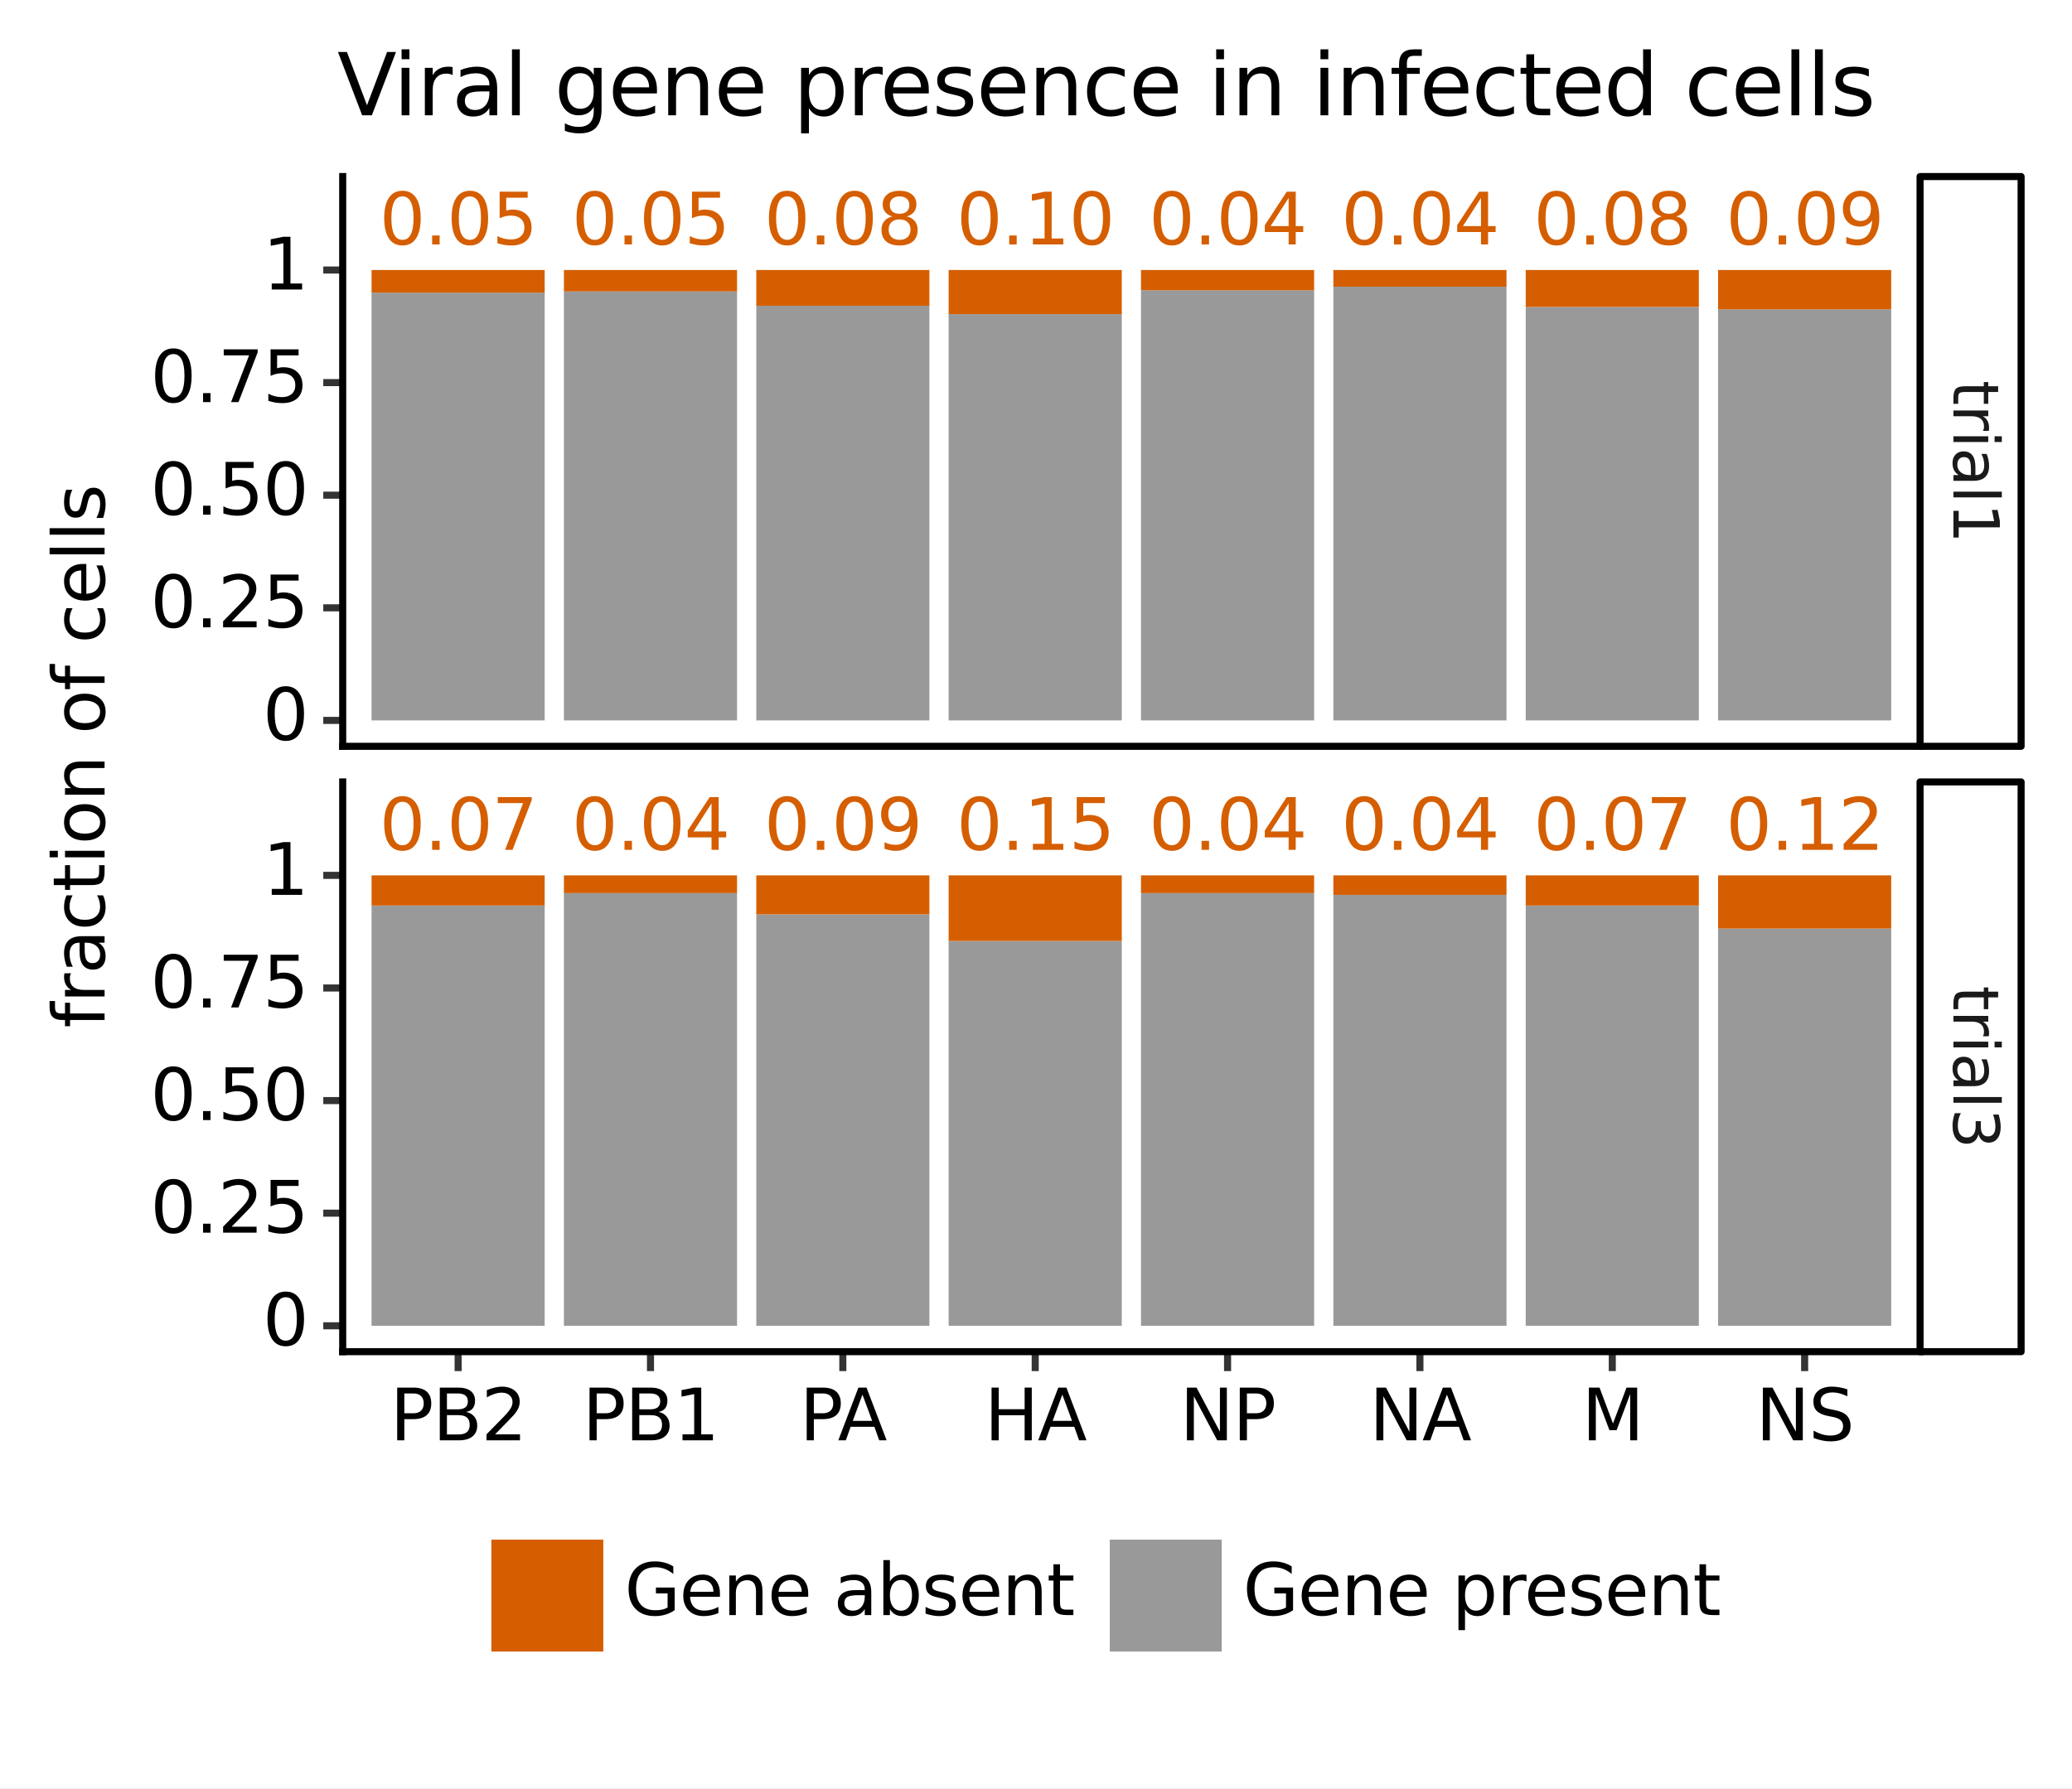 <?xml version="1.0" encoding="utf-8" standalone="no"?>
<!DOCTYPE svg PUBLIC "-//W3C//DTD SVG 1.1//EN"
  "http://www.w3.org/Graphics/SVG/1.1/DTD/svg11.dtd">
<svg xmlns:xlink="http://www.w3.org/1999/xlink" width="293.194pt" height="253.147pt" viewBox="0 0 293.194 253.147" xmlns="http://www.w3.org/2000/svg" version="1.1">
 <rect x="0" y="0" width="293.194" height="253.147" fill="#808080" stroke="none"/>
 <defs>
  <style type="text/css">*{stroke-linejoin: round; stroke-linecap: butt}</style>
 </defs>
 <g id="figure_1">
  <g id="patch_1">
   <path d="M 0 253.147 
L 293.194 253.147 
L 293.194 -0 
L 0 -0 
z
" style="fill: #ffffff; stroke: #ffffff; stroke-linejoin: miter"/>
  </g>
  <g id="axes_1">
   <g id="patch_2">
    <path d="M 48.494 105.627 
L 271.694 105.627 
L 271.694 24.987 
L 48.494 24.987 
z
" style="fill: #ffffff"/>
   </g>
   <g id="matplotlib.axis_1">
    <g id="xtick_1"/>
    <g id="xtick_2"/>
    <g id="xtick_3"/>
    <g id="xtick_4"/>
    <g id="xtick_5"/>
    <g id="xtick_6"/>
    <g id="xtick_7"/>
    <g id="xtick_8"/>
   </g>
   <g id="matplotlib.axis_2">
    <g id="ytick_1">
     <g id="line2d_1">
      <path d="M 48.494 101.961 
" style="fill: none; stroke: #000000; stroke-width: 1.5"/>
      <defs>
       <path id="mf42898053c" d="M 0 0 
L -2.75 0 
" style="stroke: #333333"/>
      </defs>
      <g>
       <use xlink:href="#mf42898053c" x="48.494" y="101.961" style="stroke: #333333"/>
      </g>
     </g>
     <g id="text_1">
      <!-- 0 -->
      <g transform="translate(37.181 104.721)scale(0.1 -0.1)">
       <defs>
        <path id="DejaVuSans-30" d="M 2034 4250 
Q 1547 4250 1301 3770 
Q 1056 3291 1056 2328 
Q 1056 1369 1301 889 
Q 1547 409 2034 409 
Q 2525 409 2770 889 
Q 3016 1369 3016 2328 
Q 3016 3291 2770 3770 
Q 2525 4250 2034 4250 
z
M 2034 4750 
Q 2819 4750 3233 4129 
Q 3647 3509 3647 2328 
Q 3647 1150 3233 529 
Q 2819 -91 2034 -91 
Q 1250 -91 836 529 
Q 422 1150 422 2328 
Q 422 3509 836 4129 
Q 1250 4750 2034 4750 
z
" transform="scale(0.016)"/>
       </defs>
       <use xlink:href="#DejaVuSans-30"/>
      </g>
     </g>
    </g>
    <g id="ytick_2">
     <g id="line2d_2">
      <path d="M 48.494 86.024 
" style="fill: none; stroke: #000000; stroke-width: 1.5"/>
      <g>
       <use xlink:href="#mf42898053c" x="48.494" y="86.024" style="stroke: #333333"/>
      </g>
     </g>
     <g id="text_2">
      <!-- 0.25 -->
      <g transform="translate(21.278 88.784)scale(0.1 -0.1)">
       <defs>
        <path id="DejaVuSans-2e" d="M 684 794 
L 1344 794 
L 1344 0 
L 684 0 
L 684 794 
z
" transform="scale(0.016)"/>
        <path id="DejaVuSans-32" d="M 1228 531 
L 3431 531 
L 3431 0 
L 469 0 
L 469 531 
Q 828 903 1448 1529 
Q 2069 2156 2228 2338 
Q 2531 2678 2651 2914 
Q 2772 3150 2772 3378 
Q 2772 3750 2511 3984 
Q 2250 4219 1831 4219 
Q 1534 4219 1204 4116 
Q 875 4013 500 3803 
L 500 4441 
Q 881 4594 1212 4672 
Q 1544 4750 1819 4750 
Q 2544 4750 2975 4387 
Q 3406 4025 3406 3419 
Q 3406 3131 3298 2873 
Q 3191 2616 2906 2266 
Q 2828 2175 2409 1742 
Q 1991 1309 1228 531 
z
" transform="scale(0.016)"/>
        <path id="DejaVuSans-35" d="M 691 4666 
L 3169 4666 
L 3169 4134 
L 1269 4134 
L 1269 2991 
Q 1406 3038 1543 3061 
Q 1681 3084 1819 3084 
Q 2600 3084 3056 2656 
Q 3513 2228 3513 1497 
Q 3513 744 3044 326 
Q 2575 -91 1722 -91 
Q 1428 -91 1123 -41 
Q 819 9 494 109 
L 494 744 
Q 775 591 1075 516 
Q 1375 441 1709 441 
Q 2250 441 2565 725 
Q 2881 1009 2881 1497 
Q 2881 1984 2565 2268 
Q 2250 2553 1709 2553 
Q 1456 2553 1204 2497 
Q 953 2441 691 2322 
L 691 4666 
z
" transform="scale(0.016)"/>
       </defs>
       <use xlink:href="#DejaVuSans-30"/>
       <use xlink:href="#DejaVuSans-2e" x="63.623"/>
       <use xlink:href="#DejaVuSans-32" x="95.41"/>
       <use xlink:href="#DejaVuSans-35" x="159.033"/>
      </g>
     </g>
    </g>
    <g id="ytick_3">
     <g id="line2d_3">
      <path d="M 48.494 70.088 
" style="fill: none; stroke: #000000; stroke-width: 1.5"/>
      <g>
       <use xlink:href="#mf42898053c" x="48.494" y="70.088" style="stroke: #333333"/>
      </g>
     </g>
     <g id="text_3">
      <!-- 0.50 -->
      <g transform="translate(21.278 72.847)scale(0.1 -0.1)">
       <use xlink:href="#DejaVuSans-30"/>
       <use xlink:href="#DejaVuSans-2e" x="63.623"/>
       <use xlink:href="#DejaVuSans-35" x="95.41"/>
       <use xlink:href="#DejaVuSans-30" x="159.033"/>
      </g>
     </g>
    </g>
    <g id="ytick_4">
     <g id="line2d_4">
      <path d="M 48.494 54.151 
" style="fill: none; stroke: #000000; stroke-width: 1.5"/>
      <g>
       <use xlink:href="#mf42898053c" x="48.494" y="54.151" style="stroke: #333333"/>
      </g>
     </g>
     <g id="text_4">
      <!-- 0.75 -->
      <g transform="translate(21.278 56.91)scale(0.1 -0.1)">
       <defs>
        <path id="DejaVuSans-37" d="M 525 4666 
L 3525 4666 
L 3525 4397 
L 1831 0 
L 1172 0 
L 2766 4134 
L 525 4134 
L 525 4666 
z
" transform="scale(0.016)"/>
       </defs>
       <use xlink:href="#DejaVuSans-30"/>
       <use xlink:href="#DejaVuSans-2e" x="63.623"/>
       <use xlink:href="#DejaVuSans-37" x="95.41"/>
       <use xlink:href="#DejaVuSans-35" x="159.033"/>
      </g>
     </g>
    </g>
    <g id="ytick_5">
     <g id="line2d_5">
      <path d="M 48.494 38.214 
" style="fill: none; stroke: #000000; stroke-width: 1.5"/>
      <g>
       <use xlink:href="#mf42898053c" x="48.494" y="38.214" style="stroke: #333333"/>
      </g>
     </g>
     <g id="text_5">
      <!-- 1 -->
      <g transform="translate(37.181 40.974)scale(0.1 -0.1)">
       <defs>
        <path id="DejaVuSans-31" d="M 794 531 
L 1825 531 
L 1825 4091 
L 703 3866 
L 703 4441 
L 1819 4666 
L 2450 4666 
L 2450 531 
L 3481 531 
L 3481 0 
L 794 0 
L 794 531 
z
" transform="scale(0.016)"/>
       </defs>
       <use xlink:href="#DejaVuSans-31"/>
      </g>
     </g>
    </g>
    <g id="ytick_6"/>
    <g id="ytick_7"/>
    <g id="ytick_8"/>
    <g id="ytick_9"/>
    <g id="ytick_10"/>
    <g id="text_6">
     <!-- fraction of cells -->
     <g transform="translate(14.798 145.479)rotate(-90)scale(0.1 -0.1)">
      <defs>
       <path id="DejaVuSans-66" d="M 2375 4863 
L 2375 4384 
L 1825 4384 
Q 1516 4384 1395 4259 
Q 1275 4134 1275 3809 
L 1275 3500 
L 2222 3500 
L 2222 3053 
L 1275 3053 
L 1275 0 
L 697 0 
L 697 3053 
L 147 3053 
L 147 3500 
L 697 3500 
L 697 3744 
Q 697 4328 969 4595 
Q 1241 4863 1831 4863 
L 2375 4863 
z
" transform="scale(0.016)"/>
       <path id="DejaVuSans-72" d="M 2631 2963 
Q 2534 3019 2420 3045 
Q 2306 3072 2169 3072 
Q 1681 3072 1420 2755 
Q 1159 2438 1159 1844 
L 1159 0 
L 581 0 
L 581 3500 
L 1159 3500 
L 1159 2956 
Q 1341 3275 1631 3429 
Q 1922 3584 2338 3584 
Q 2397 3584 2469 3576 
Q 2541 3569 2628 3553 
L 2631 2963 
z
" transform="scale(0.016)"/>
       <path id="DejaVuSans-61" d="M 2194 1759 
Q 1497 1759 1228 1600 
Q 959 1441 959 1056 
Q 959 750 1161 570 
Q 1363 391 1709 391 
Q 2188 391 2477 730 
Q 2766 1069 2766 1631 
L 2766 1759 
L 2194 1759 
z
M 3341 1997 
L 3341 0 
L 2766 0 
L 2766 531 
Q 2569 213 2275 61 
Q 1981 -91 1556 -91 
Q 1019 -91 701 211 
Q 384 513 384 1019 
Q 384 1609 779 1909 
Q 1175 2209 1959 2209 
L 2766 2209 
L 2766 2266 
Q 2766 2663 2505 2880 
Q 2244 3097 1772 3097 
Q 1472 3097 1187 3025 
Q 903 2953 641 2809 
L 641 3341 
Q 956 3463 1253 3523 
Q 1550 3584 1831 3584 
Q 2591 3584 2966 3190 
Q 3341 2797 3341 1997 
z
" transform="scale(0.016)"/>
       <path id="DejaVuSans-63" d="M 3122 3366 
L 3122 2828 
Q 2878 2963 2633 3030 
Q 2388 3097 2138 3097 
Q 1578 3097 1268 2742 
Q 959 2388 959 1747 
Q 959 1106 1268 751 
Q 1578 397 2138 397 
Q 2388 397 2633 464 
Q 2878 531 3122 666 
L 3122 134 
Q 2881 22 2623 -34 
Q 2366 -91 2075 -91 
Q 1284 -91 818 406 
Q 353 903 353 1747 
Q 353 2603 823 3093 
Q 1294 3584 2113 3584 
Q 2378 3584 2631 3529 
Q 2884 3475 3122 3366 
z
" transform="scale(0.016)"/>
       <path id="DejaVuSans-74" d="M 1172 4494 
L 1172 3500 
L 2356 3500 
L 2356 3053 
L 1172 3053 
L 1172 1153 
Q 1172 725 1289 603 
Q 1406 481 1766 481 
L 2356 481 
L 2356 0 
L 1766 0 
Q 1100 0 847 248 
Q 594 497 594 1153 
L 594 3053 
L 172 3053 
L 172 3500 
L 594 3500 
L 594 4494 
L 1172 4494 
z
" transform="scale(0.016)"/>
       <path id="DejaVuSans-69" d="M 603 3500 
L 1178 3500 
L 1178 0 
L 603 0 
L 603 3500 
z
M 603 4863 
L 1178 4863 
L 1178 4134 
L 603 4134 
L 603 4863 
z
" transform="scale(0.016)"/>
       <path id="DejaVuSans-6f" d="M 1959 3097 
Q 1497 3097 1228 2736 
Q 959 2375 959 1747 
Q 959 1119 1226 758 
Q 1494 397 1959 397 
Q 2419 397 2687 759 
Q 2956 1122 2956 1747 
Q 2956 2369 2687 2733 
Q 2419 3097 1959 3097 
z
M 1959 3584 
Q 2709 3584 3137 3096 
Q 3566 2609 3566 1747 
Q 3566 888 3137 398 
Q 2709 -91 1959 -91 
Q 1206 -91 779 398 
Q 353 888 353 1747 
Q 353 2609 779 3096 
Q 1206 3584 1959 3584 
z
" transform="scale(0.016)"/>
       <path id="DejaVuSans-6e" d="M 3513 2113 
L 3513 0 
L 2938 0 
L 2938 2094 
Q 2938 2591 2744 2837 
Q 2550 3084 2163 3084 
Q 1697 3084 1428 2787 
Q 1159 2491 1159 1978 
L 1159 0 
L 581 0 
L 581 3500 
L 1159 3500 
L 1159 2956 
Q 1366 3272 1645 3428 
Q 1925 3584 2291 3584 
Q 2894 3584 3203 3211 
Q 3513 2838 3513 2113 
z
" transform="scale(0.016)"/>
       <path id="DejaVuSans-20" transform="scale(0.016)"/>
       <path id="DejaVuSans-65" d="M 3597 1894 
L 3597 1613 
L 953 1613 
Q 991 1019 1311 708 
Q 1631 397 2203 397 
Q 2534 397 2845 478 
Q 3156 559 3463 722 
L 3463 178 
Q 3153 47 2828 -22 
Q 2503 -91 2169 -91 
Q 1331 -91 842 396 
Q 353 884 353 1716 
Q 353 2575 817 3079 
Q 1281 3584 2069 3584 
Q 2775 3584 3186 3129 
Q 3597 2675 3597 1894 
z
M 3022 2063 
Q 3016 2534 2758 2815 
Q 2500 3097 2075 3097 
Q 1594 3097 1305 2825 
Q 1016 2553 972 2059 
L 3022 2063 
z
" transform="scale(0.016)"/>
       <path id="DejaVuSans-6c" d="M 603 4863 
L 1178 4863 
L 1178 0 
L 603 0 
L 603 4863 
z
" transform="scale(0.016)"/>
       <path id="DejaVuSans-73" d="M 2834 3397 
L 2834 2853 
Q 2591 2978 2328 3040 
Q 2066 3103 1784 3103 
Q 1356 3103 1142 2972 
Q 928 2841 928 2578 
Q 928 2378 1081 2264 
Q 1234 2150 1697 2047 
L 1894 2003 
Q 2506 1872 2764 1633 
Q 3022 1394 3022 966 
Q 3022 478 2636 193 
Q 2250 -91 1575 -91 
Q 1294 -91 989 -36 
Q 684 19 347 128 
L 347 722 
Q 666 556 975 473 
Q 1284 391 1588 391 
Q 1994 391 2212 530 
Q 2431 669 2431 922 
Q 2431 1156 2273 1281 
Q 2116 1406 1581 1522 
L 1381 1569 
Q 847 1681 609 1914 
Q 372 2147 372 2553 
Q 372 3047 722 3315 
Q 1072 3584 1716 3584 
Q 2034 3584 2315 3537 
Q 2597 3491 2834 3397 
z
" transform="scale(0.016)"/>
      </defs>
      <use xlink:href="#DejaVuSans-66"/>
      <use xlink:href="#DejaVuSans-72" x="35.205"/>
      <use xlink:href="#DejaVuSans-61" x="76.318"/>
      <use xlink:href="#DejaVuSans-63" x="137.598"/>
      <use xlink:href="#DejaVuSans-74" x="192.578"/>
      <use xlink:href="#DejaVuSans-69" x="231.787"/>
      <use xlink:href="#DejaVuSans-6f" x="259.57"/>
      <use xlink:href="#DejaVuSans-6e" x="320.752"/>
      <use xlink:href="#DejaVuSans-20" x="384.131"/>
      <use xlink:href="#DejaVuSans-6f" x="415.918"/>
      <use xlink:href="#DejaVuSans-66" x="477.1"/>
      <use xlink:href="#DejaVuSans-20" x="512.305"/>
      <use xlink:href="#DejaVuSans-63" x="544.092"/>
      <use xlink:href="#DejaVuSans-65" x="599.072"/>
      <use xlink:href="#DejaVuSans-6c" x="660.596"/>
      <use xlink:href="#DejaVuSans-6c" x="688.379"/>
      <use xlink:href="#DejaVuSans-73" x="716.162"/>
     </g>
    </g>
   </g>
   <g id="PolyCollection_1">
    <path d="M 52.577 101.961 
L 52.577 41.418 
L 77.074 41.418 
L 77.074 101.961 
z
" clip-path="url(#p7577258b10)" style="fill: #999999"/>
    <path d="M 52.577 41.418 
L 52.577 38.214 
L 77.074 38.214 
L 77.074 41.418 
z
" clip-path="url(#p7577258b10)" style="fill: #d55e00"/>
    <path d="M 79.796 101.961 
L 79.796 41.25 
L 104.294 41.25 
L 104.294 101.961 
z
" clip-path="url(#p7577258b10)" style="fill: #999999"/>
    <path d="M 79.796 41.25 
L 79.796 38.214 
L 104.294 38.214 
L 104.294 41.25 
z
" clip-path="url(#p7577258b10)" style="fill: #d55e00"/>
    <path d="M 107.016 101.961 
L 107.016 43.273 
L 131.513 43.273 
L 131.513 101.961 
z
" clip-path="url(#p7577258b10)" style="fill: #999999"/>
    <path d="M 107.016 43.273 
L 107.016 38.214 
L 131.513 38.214 
L 131.513 43.273 
z
" clip-path="url(#p7577258b10)" style="fill: #d55e00"/>
    <path d="M 134.235 101.961 
L 134.235 44.454 
L 158.733 44.454 
L 158.733 101.961 
z
" clip-path="url(#p7577258b10)" style="fill: #999999"/>
    <path d="M 134.235 44.454 
L 134.235 38.214 
L 158.733 38.214 
L 158.733 44.454 
z
" clip-path="url(#p7577258b10)" style="fill: #d55e00"/>
    <path d="M 161.455 101.961 
L 161.455 41.081 
L 185.952 41.081 
L 185.952 101.961 
z
" clip-path="url(#p7577258b10)" style="fill: #999999"/>
    <path d="M 161.455 41.081 
L 161.455 38.214 
L 185.952 38.214 
L 185.952 41.081 
z
" clip-path="url(#p7577258b10)" style="fill: #d55e00"/>
    <path d="M 188.674 101.961 
L 188.674 40.575 
L 213.172 40.575 
L 213.172 101.961 
z
" clip-path="url(#p7577258b10)" style="fill: #999999"/>
    <path d="M 188.674 40.575 
L 188.674 38.214 
L 213.172 38.214 
L 213.172 40.575 
z
" clip-path="url(#p7577258b10)" style="fill: #d55e00"/>
    <path d="M 215.894 101.961 
L 215.894 43.442 
L 240.391 43.442 
L 240.391 101.961 
z
" clip-path="url(#p7577258b10)" style="fill: #999999"/>
    <path d="M 215.894 43.442 
L 215.894 38.214 
L 240.391 38.214 
L 240.391 43.442 
z
" clip-path="url(#p7577258b10)" style="fill: #d55e00"/>
    <path d="M 243.113 101.961 
L 243.113 43.779 
L 267.611 43.779 
L 267.611 101.961 
z
" clip-path="url(#p7577258b10)" style="fill: #999999"/>
    <path d="M 243.113 43.779 
L 243.113 38.214 
L 267.611 38.214 
L 267.611 43.779 
z
" clip-path="url(#p7577258b10)" style="fill: #d55e00"/>
   </g>
   <g id="text_7">
    <g clip-path="url(#p7577258b10)">
     <!-- 0.05 -->
     <g style="fill: #d55e00" transform="translate(53.693 34.599)scale(0.1 -0.1)">
      <use xlink:href="#DejaVuSans-30"/>
      <use xlink:href="#DejaVuSans-2e" x="63.623"/>
      <use xlink:href="#DejaVuSans-30" x="95.41"/>
      <use xlink:href="#DejaVuSans-35" x="159.033"/>
     </g>
    </g>
   </g>
   <g id="text_8">
    <g clip-path="url(#p7577258b10)">
     <!-- 0.05 -->
     <g style="fill: #d55e00" transform="translate(80.912 34.599)scale(0.1 -0.1)">
      <use xlink:href="#DejaVuSans-30"/>
      <use xlink:href="#DejaVuSans-2e" x="63.623"/>
      <use xlink:href="#DejaVuSans-30" x="95.41"/>
      <use xlink:href="#DejaVuSans-35" x="159.033"/>
     </g>
    </g>
   </g>
   <g id="text_9">
    <g clip-path="url(#p7577258b10)">
     <!-- 0.08 -->
     <g style="fill: #d55e00" transform="translate(108.132 34.599)scale(0.1 -0.1)">
      <defs>
       <path id="DejaVuSans-38" d="M 2034 2216 
Q 1584 2216 1326 1975 
Q 1069 1734 1069 1313 
Q 1069 891 1326 650 
Q 1584 409 2034 409 
Q 2484 409 2743 651 
Q 3003 894 3003 1313 
Q 3003 1734 2745 1975 
Q 2488 2216 2034 2216 
z
M 1403 2484 
Q 997 2584 770 2862 
Q 544 3141 544 3541 
Q 544 4100 942 4425 
Q 1341 4750 2034 4750 
Q 2731 4750 3128 4425 
Q 3525 4100 3525 3541 
Q 3525 3141 3298 2862 
Q 3072 2584 2669 2484 
Q 3125 2378 3379 2068 
Q 3634 1759 3634 1313 
Q 3634 634 3220 271 
Q 2806 -91 2034 -91 
Q 1263 -91 848 271 
Q 434 634 434 1313 
Q 434 1759 690 2068 
Q 947 2378 1403 2484 
z
M 1172 3481 
Q 1172 3119 1398 2916 
Q 1625 2713 2034 2713 
Q 2441 2713 2670 2916 
Q 2900 3119 2900 3481 
Q 2900 3844 2670 4047 
Q 2441 4250 2034 4250 
Q 1625 4250 1398 4047 
Q 1172 3844 1172 3481 
z
" transform="scale(0.016)"/>
      </defs>
      <use xlink:href="#DejaVuSans-30"/>
      <use xlink:href="#DejaVuSans-2e" x="63.623"/>
      <use xlink:href="#DejaVuSans-30" x="95.41"/>
      <use xlink:href="#DejaVuSans-38" x="159.033"/>
     </g>
    </g>
   </g>
   <g id="text_10">
    <g clip-path="url(#p7577258b10)">
     <!-- 0.10 -->
     <g style="fill: #d55e00" transform="translate(135.351 34.599)scale(0.1 -0.1)">
      <use xlink:href="#DejaVuSans-30"/>
      <use xlink:href="#DejaVuSans-2e" x="63.623"/>
      <use xlink:href="#DejaVuSans-31" x="95.41"/>
      <use xlink:href="#DejaVuSans-30" x="159.033"/>
     </g>
    </g>
   </g>
   <g id="text_11">
    <g clip-path="url(#p7577258b10)">
     <!-- 0.04 -->
     <g style="fill: #d55e00" transform="translate(162.571 34.599)scale(0.1 -0.1)">
      <defs>
       <path id="DejaVuSans-34" d="M 2419 4116 
L 825 1625 
L 2419 1625 
L 2419 4116 
z
M 2253 4666 
L 3047 4666 
L 3047 1625 
L 3713 1625 
L 3713 1100 
L 3047 1100 
L 3047 0 
L 2419 0 
L 2419 1100 
L 313 1100 
L 313 1709 
L 2253 4666 
z
" transform="scale(0.016)"/>
      </defs>
      <use xlink:href="#DejaVuSans-30"/>
      <use xlink:href="#DejaVuSans-2e" x="63.623"/>
      <use xlink:href="#DejaVuSans-30" x="95.41"/>
      <use xlink:href="#DejaVuSans-34" x="159.033"/>
     </g>
    </g>
   </g>
   <g id="text_12">
    <g clip-path="url(#p7577258b10)">
     <!-- 0.04 -->
     <g style="fill: #d55e00" transform="translate(189.79 34.599)scale(0.1 -0.1)">
      <use xlink:href="#DejaVuSans-30"/>
      <use xlink:href="#DejaVuSans-2e" x="63.623"/>
      <use xlink:href="#DejaVuSans-30" x="95.41"/>
      <use xlink:href="#DejaVuSans-34" x="159.033"/>
     </g>
    </g>
   </g>
   <g id="text_13">
    <g clip-path="url(#p7577258b10)">
     <!-- 0.08 -->
     <g style="fill: #d55e00" transform="translate(217.01 34.599)scale(0.1 -0.1)">
      <use xlink:href="#DejaVuSans-30"/>
      <use xlink:href="#DejaVuSans-2e" x="63.623"/>
      <use xlink:href="#DejaVuSans-30" x="95.41"/>
      <use xlink:href="#DejaVuSans-38" x="159.033"/>
     </g>
    </g>
   </g>
   <g id="text_14">
    <g clip-path="url(#p7577258b10)">
     <!-- 0.09 -->
     <g style="fill: #d55e00" transform="translate(244.229 34.599)scale(0.1 -0.1)">
      <defs>
       <path id="DejaVuSans-39" d="M 703 97 
L 703 672 
Q 941 559 1184 500 
Q 1428 441 1663 441 
Q 2288 441 2617 861 
Q 2947 1281 2994 2138 
Q 2813 1869 2534 1725 
Q 2256 1581 1919 1581 
Q 1219 1581 811 2004 
Q 403 2428 403 3163 
Q 403 3881 828 4315 
Q 1253 4750 1959 4750 
Q 2769 4750 3195 4129 
Q 3622 3509 3622 2328 
Q 3622 1225 3098 567 
Q 2575 -91 1691 -91 
Q 1453 -91 1209 -44 
Q 966 3 703 97 
z
M 1959 2075 
Q 2384 2075 2632 2365 
Q 2881 2656 2881 3163 
Q 2881 3666 2632 3958 
Q 2384 4250 1959 4250 
Q 1534 4250 1286 3958 
Q 1038 3666 1038 3163 
Q 1038 2656 1286 2365 
Q 1534 2075 1959 2075 
z
" transform="scale(0.016)"/>
      </defs>
      <use xlink:href="#DejaVuSans-30"/>
      <use xlink:href="#DejaVuSans-2e" x="63.623"/>
      <use xlink:href="#DejaVuSans-30" x="95.41"/>
      <use xlink:href="#DejaVuSans-39" x="159.033"/>
     </g>
    </g>
   </g>
   <g id="patch_3">
    <path d="M 271.694 105.627 
L 285.994 105.627 
L 285.994 24.987 
L 271.694 24.987 
L 271.694 105.627 
z
" style="fill: none; stroke: #000000; stroke-linejoin: miter"/>
   </g>
   <g id="patch_4">
    <path d="M 48.494 105.627 
L 48.494 24.987 
" style="fill: none; stroke: #000000; stroke-linejoin: miter; stroke-linecap: square"/>
   </g>
   <g id="patch_5">
    <path d="M 48.494 105.627 
L 271.694 105.627 
" style="fill: none; stroke: #000000; stroke-linejoin: miter; stroke-linecap: square"/>
   </g>
   <g id="text_15">
    <!-- trial1 -->
    <g style="fill: #1a1a1a" transform="translate(276.416 53.832)rotate(-270)scale(0.088 -0.088)">
     <use xlink:href="#DejaVuSans-74"/>
     <use xlink:href="#DejaVuSans-72" x="39.209"/>
     <use xlink:href="#DejaVuSans-69" x="80.322"/>
     <use xlink:href="#DejaVuSans-61" x="108.105"/>
     <use xlink:href="#DejaVuSans-6c" x="169.385"/>
     <use xlink:href="#DejaVuSans-31" x="197.168"/>
    </g>
   </g>
   <g id="patch_6">
    <path d="M 57.331 245.947 
L 255.656 245.947 
L 255.656 205.707 
L 57.331 205.707 
z
" style="fill: #ffffff"/>
   </g>
   <g id="patch_7">
    <path d="M 69.531 233.747 
L 85.371 233.747 
L 85.371 217.907 
L 69.531 217.907 
L 69.531 233.747 
z
" clip-path="url(#pfa82c5477d)" style="fill: none"/>
   </g>
   <g id="patch_8">
    <path d="M 69.531 233.747 
L 85.371 233.747 
L 85.371 217.907 
L 69.531 217.907 
z
" clip-path="url(#pfa82c5477d)" style="fill: #d55e00"/>
   </g>
   <g id="text_16">
    <!-- Gene absent -->
    <g transform="translate(88.371 228.586)scale(0.1 -0.1)">
     <defs>
      <path id="DejaVuSans-47" d="M 3809 666 
L 3809 1919 
L 2778 1919 
L 2778 2438 
L 4434 2438 
L 4434 434 
Q 4069 175 3628 42 
Q 3188 -91 2688 -91 
Q 1594 -91 976 548 
Q 359 1188 359 2328 
Q 359 3472 976 4111 
Q 1594 4750 2688 4750 
Q 3144 4750 3555 4637 
Q 3966 4525 4313 4306 
L 4313 3634 
Q 3963 3931 3569 4081 
Q 3175 4231 2741 4231 
Q 1884 4231 1454 3753 
Q 1025 3275 1025 2328 
Q 1025 1384 1454 906 
Q 1884 428 2741 428 
Q 3075 428 3337 486 
Q 3600 544 3809 666 
z
" transform="scale(0.016)"/>
      <path id="DejaVuSans-62" d="M 3116 1747 
Q 3116 2381 2855 2742 
Q 2594 3103 2138 3103 
Q 1681 3103 1420 2742 
Q 1159 2381 1159 1747 
Q 1159 1113 1420 752 
Q 1681 391 2138 391 
Q 2594 391 2855 752 
Q 3116 1113 3116 1747 
z
M 1159 2969 
Q 1341 3281 1617 3432 
Q 1894 3584 2278 3584 
Q 2916 3584 3314 3078 
Q 3713 2572 3713 1747 
Q 3713 922 3314 415 
Q 2916 -91 2278 -91 
Q 1894 -91 1617 61 
Q 1341 213 1159 525 
L 1159 0 
L 581 0 
L 581 4863 
L 1159 4863 
L 1159 2969 
z
" transform="scale(0.016)"/>
     </defs>
     <use xlink:href="#DejaVuSans-47"/>
     <use xlink:href="#DejaVuSans-65" x="77.49"/>
     <use xlink:href="#DejaVuSans-6e" x="139.014"/>
     <use xlink:href="#DejaVuSans-65" x="202.393"/>
     <use xlink:href="#DejaVuSans-20" x="263.916"/>
     <use xlink:href="#DejaVuSans-61" x="295.703"/>
     <use xlink:href="#DejaVuSans-62" x="356.982"/>
     <use xlink:href="#DejaVuSans-73" x="420.459"/>
     <use xlink:href="#DejaVuSans-65" x="472.559"/>
     <use xlink:href="#DejaVuSans-6e" x="534.082"/>
     <use xlink:href="#DejaVuSans-74" x="597.461"/>
    </g>
   </g>
   <g id="patch_9">
    <path d="M 157.038 233.747 
L 172.878 233.747 
L 172.878 217.907 
L 157.038 217.907 
L 157.038 233.747 
z
" clip-path="url(#paa7dbf0092)" style="fill: none"/>
   </g>
   <g id="patch_10">
    <path d="M 157.038 233.747 
L 172.878 233.747 
L 172.878 217.907 
L 157.038 217.907 
z
" clip-path="url(#paa7dbf0092)" style="fill: #999999"/>
   </g>
   <g id="text_17">
    <!-- Gene present -->
    <g transform="translate(175.878 228.586)scale(0.1 -0.1)">
     <defs>
      <path id="DejaVuSans-70" d="M 1159 525 
L 1159 -1331 
L 581 -1331 
L 581 3500 
L 1159 3500 
L 1159 2969 
Q 1341 3281 1617 3432 
Q 1894 3584 2278 3584 
Q 2916 3584 3314 3078 
Q 3713 2572 3713 1747 
Q 3713 922 3314 415 
Q 2916 -91 2278 -91 
Q 1894 -91 1617 61 
Q 1341 213 1159 525 
z
M 3116 1747 
Q 3116 2381 2855 2742 
Q 2594 3103 2138 3103 
Q 1681 3103 1420 2742 
Q 1159 2381 1159 1747 
Q 1159 1113 1420 752 
Q 1681 391 2138 391 
Q 2594 391 2855 752 
Q 3116 1113 3116 1747 
z
" transform="scale(0.016)"/>
     </defs>
     <use xlink:href="#DejaVuSans-47"/>
     <use xlink:href="#DejaVuSans-65" x="77.49"/>
     <use xlink:href="#DejaVuSans-6e" x="139.014"/>
     <use xlink:href="#DejaVuSans-65" x="202.393"/>
     <use xlink:href="#DejaVuSans-20" x="263.916"/>
     <use xlink:href="#DejaVuSans-70" x="295.703"/>
     <use xlink:href="#DejaVuSans-72" x="359.18"/>
     <use xlink:href="#DejaVuSans-65" x="398.043"/>
     <use xlink:href="#DejaVuSans-73" x="459.566"/>
     <use xlink:href="#DejaVuSans-65" x="511.666"/>
     <use xlink:href="#DejaVuSans-6e" x="573.189"/>
     <use xlink:href="#DejaVuSans-74" x="636.568"/>
    </g>
   </g>
  </g>
  <g id="axes_2">
   <g id="patch_11">
    <path d="M 48.494 191.307 
L 271.694 191.307 
L 271.694 110.667 
L 48.494 110.667 
z
" style="fill: #ffffff"/>
   </g>
   <g id="matplotlib.axis_3">
    <g id="xtick_9">
     <g id="line2d_6">
      <path d="M 64.825 191.307 
" style="fill: none; stroke: #000000; stroke-width: 1.5; stroke-linecap: square"/>
      <defs>
       <path id="m6ea2278128" d="M 0 0 
L 0 2.75 
" style="stroke: #333333"/>
      </defs>
      <g>
       <use xlink:href="#m6ea2278128" x="64.825" y="191.307" style="stroke: #333333"/>
      </g>
     </g>
     <g id="text_18">
      <!-- PB2 -->
      <g transform="translate(55.199 203.855)scale(0.1 -0.1)">
       <defs>
        <path id="DejaVuSans-50" d="M 1259 4147 
L 1259 2394 
L 2053 2394 
Q 2494 2394 2734 2622 
Q 2975 2850 2975 3272 
Q 2975 3691 2734 3919 
Q 2494 4147 2053 4147 
L 1259 4147 
z
M 628 4666 
L 2053 4666 
Q 2838 4666 3239 4311 
Q 3641 3956 3641 3272 
Q 3641 2581 3239 2228 
Q 2838 1875 2053 1875 
L 1259 1875 
L 1259 0 
L 628 0 
L 628 4666 
z
" transform="scale(0.016)"/>
        <path id="DejaVuSans-42" d="M 1259 2228 
L 1259 519 
L 2272 519 
Q 2781 519 3026 730 
Q 3272 941 3272 1375 
Q 3272 1813 3026 2020 
Q 2781 2228 2272 2228 
L 1259 2228 
z
M 1259 4147 
L 1259 2741 
L 2194 2741 
Q 2656 2741 2882 2914 
Q 3109 3088 3109 3444 
Q 3109 3797 2882 3972 
Q 2656 4147 2194 4147 
L 1259 4147 
z
M 628 4666 
L 2241 4666 
Q 2963 4666 3353 4366 
Q 3744 4066 3744 3513 
Q 3744 3084 3544 2831 
Q 3344 2578 2956 2516 
Q 3422 2416 3680 2098 
Q 3938 1781 3938 1306 
Q 3938 681 3513 340 
Q 3088 0 2303 0 
L 628 0 
L 628 4666 
z
" transform="scale(0.016)"/>
       </defs>
       <use xlink:href="#DejaVuSans-50"/>
       <use xlink:href="#DejaVuSans-42" x="60.303"/>
       <use xlink:href="#DejaVuSans-32" x="128.906"/>
      </g>
     </g>
    </g>
    <g id="xtick_10">
     <g id="line2d_7">
      <path d="M 92.045 191.307 
" style="fill: none; stroke: #000000; stroke-width: 1.5; stroke-linecap: square"/>
      <g>
       <use xlink:href="#m6ea2278128" x="92.045" y="191.307" style="stroke: #333333"/>
      </g>
     </g>
     <g id="text_19">
      <!-- PB1 -->
      <g transform="translate(82.418 203.855)scale(0.1 -0.1)">
       <use xlink:href="#DejaVuSans-50"/>
       <use xlink:href="#DejaVuSans-42" x="60.303"/>
       <use xlink:href="#DejaVuSans-31" x="128.906"/>
      </g>
     </g>
    </g>
    <g id="xtick_11">
     <g id="line2d_8">
      <path d="M 119.264 191.307 
" style="fill: none; stroke: #000000; stroke-width: 1.5; stroke-linecap: square"/>
      <g>
       <use xlink:href="#m6ea2278128" x="119.264" y="191.307" style="stroke: #333333"/>
      </g>
     </g>
     <g id="text_20">
      <!-- PA -->
      <g transform="translate(113.148 203.855)scale(0.1 -0.1)">
       <defs>
        <path id="DejaVuSans-41" d="M 2188 4044 
L 1331 1722 
L 3047 1722 
L 2188 4044 
z
M 1831 4666 
L 2547 4666 
L 4325 0 
L 3669 0 
L 3244 1197 
L 1141 1197 
L 716 0 
L 50 0 
L 1831 4666 
z
" transform="scale(0.016)"/>
       </defs>
       <use xlink:href="#DejaVuSans-50"/>
       <use xlink:href="#DejaVuSans-41" x="53.928"/>
      </g>
     </g>
    </g>
    <g id="xtick_12">
     <g id="line2d_9">
      <path d="M 146.484 191.307 
" style="fill: none; stroke: #000000; stroke-width: 1.5; stroke-linecap: square"/>
      <g>
       <use xlink:href="#m6ea2278128" x="146.484" y="191.307" style="stroke: #333333"/>
      </g>
     </g>
     <g id="text_21">
      <!-- HA -->
      <g transform="translate(139.304 203.855)scale(0.1 -0.1)">
       <defs>
        <path id="DejaVuSans-48" d="M 628 4666 
L 1259 4666 
L 1259 2753 
L 3553 2753 
L 3553 4666 
L 4184 4666 
L 4184 0 
L 3553 0 
L 3553 2222 
L 1259 2222 
L 1259 0 
L 628 0 
L 628 4666 
z
" transform="scale(0.016)"/>
       </defs>
       <use xlink:href="#DejaVuSans-48"/>
       <use xlink:href="#DejaVuSans-41" x="75.195"/>
      </g>
     </g>
    </g>
    <g id="xtick_13">
     <g id="line2d_10">
      <path d="M 173.704 191.307 
" style="fill: none; stroke: #000000; stroke-width: 1.5; stroke-linecap: square"/>
      <g>
       <use xlink:href="#m6ea2278128" x="173.704" y="191.307" style="stroke: #333333"/>
      </g>
     </g>
     <g id="text_22">
      <!-- NP -->
      <g transform="translate(166.948 203.855)scale(0.1 -0.1)">
       <defs>
        <path id="DejaVuSans-4e" d="M 628 4666 
L 1478 4666 
L 3547 763 
L 3547 4666 
L 4159 4666 
L 4159 0 
L 3309 0 
L 1241 3903 
L 1241 0 
L 628 0 
L 628 4666 
z
" transform="scale(0.016)"/>
       </defs>
       <use xlink:href="#DejaVuSans-4e"/>
       <use xlink:href="#DejaVuSans-50" x="74.805"/>
      </g>
     </g>
    </g>
    <g id="xtick_14">
     <g id="line2d_11">
      <path d="M 200.923 191.307 
" style="fill: none; stroke: #000000; stroke-width: 1.5; stroke-linecap: square"/>
      <g>
       <use xlink:href="#m6ea2278128" x="200.923" y="191.307" style="stroke: #333333"/>
      </g>
     </g>
     <g id="text_23">
      <!-- NA -->
      <g transform="translate(193.762 203.855)scale(0.1 -0.1)">
       <use xlink:href="#DejaVuSans-4e"/>
       <use xlink:href="#DejaVuSans-41" x="74.805"/>
      </g>
     </g>
    </g>
    <g id="xtick_15">
     <g id="line2d_12">
      <path d="M 228.143 191.307 
" style="fill: none; stroke: #000000; stroke-width: 1.5; stroke-linecap: square"/>
      <g>
       <use xlink:href="#m6ea2278128" x="228.143" y="191.307" style="stroke: #333333"/>
      </g>
     </g>
     <g id="text_24">
      <!-- M -->
      <g transform="translate(223.828 203.855)scale(0.1 -0.1)">
       <defs>
        <path id="DejaVuSans-4d" d="M 628 4666 
L 1569 4666 
L 2759 1491 
L 3956 4666 
L 4897 4666 
L 4897 0 
L 4281 0 
L 4281 4097 
L 3078 897 
L 2444 897 
L 1241 4097 
L 1241 0 
L 628 0 
L 628 4666 
z
" transform="scale(0.016)"/>
       </defs>
       <use xlink:href="#DejaVuSans-4d"/>
      </g>
     </g>
    </g>
    <g id="xtick_16">
     <g id="line2d_13">
      <path d="M 255.362 191.307 
" style="fill: none; stroke: #000000; stroke-width: 1.5; stroke-linecap: square"/>
      <g>
       <use xlink:href="#m6ea2278128" x="255.362" y="191.307" style="stroke: #333333"/>
      </g>
     </g>
     <g id="text_25">
      <!-- NS -->
      <g transform="translate(248.447 203.855)scale(0.1 -0.1)">
       <defs>
        <path id="DejaVuSans-53" d="M 3425 4513 
L 3425 3897 
Q 3066 4069 2747 4153 
Q 2428 4238 2131 4238 
Q 1616 4238 1336 4038 
Q 1056 3838 1056 3469 
Q 1056 3159 1242 3001 
Q 1428 2844 1947 2747 
L 2328 2669 
Q 3034 2534 3370 2195 
Q 3706 1856 3706 1288 
Q 3706 609 3251 259 
Q 2797 -91 1919 -91 
Q 1588 -91 1214 -16 
Q 841 59 441 206 
L 441 856 
Q 825 641 1194 531 
Q 1563 422 1919 422 
Q 2459 422 2753 634 
Q 3047 847 3047 1241 
Q 3047 1584 2836 1778 
Q 2625 1972 2144 2069 
L 1759 2144 
Q 1053 2284 737 2584 
Q 422 2884 422 3419 
Q 422 4038 858 4394 
Q 1294 4750 2059 4750 
Q 2388 4750 2728 4690 
Q 3069 4631 3425 4513 
z
" transform="scale(0.016)"/>
       </defs>
       <use xlink:href="#DejaVuSans-4e"/>
       <use xlink:href="#DejaVuSans-53" x="74.805"/>
      </g>
     </g>
    </g>
   </g>
   <g id="matplotlib.axis_4">
    <g id="ytick_11">
     <g id="line2d_14">
      <path d="M 48.494 187.641 
" style="fill: none; stroke: #000000; stroke-width: 1.5; stroke-linecap: square"/>
      <g>
       <use xlink:href="#mf42898053c" x="48.494" y="187.641" style="stroke: #333333"/>
      </g>
     </g>
     <g id="text_26">
      <!-- 0 -->
      <g transform="translate(37.181 190.401)scale(0.1 -0.1)">
       <use xlink:href="#DejaVuSans-30"/>
      </g>
     </g>
    </g>
    <g id="ytick_12">
     <g id="line2d_15">
      <path d="M 48.494 171.704 
" style="fill: none; stroke: #000000; stroke-width: 1.5; stroke-linecap: square"/>
      <g>
       <use xlink:href="#mf42898053c" x="48.494" y="171.704" style="stroke: #333333"/>
      </g>
     </g>
     <g id="text_27">
      <!-- 0.25 -->
      <g transform="translate(21.278 174.464)scale(0.1 -0.1)">
       <use xlink:href="#DejaVuSans-30"/>
       <use xlink:href="#DejaVuSans-2e" x="63.623"/>
       <use xlink:href="#DejaVuSans-32" x="95.41"/>
       <use xlink:href="#DejaVuSans-35" x="159.033"/>
      </g>
     </g>
    </g>
    <g id="ytick_13">
     <g id="line2d_16">
      <path d="M 48.494 155.768 
" style="fill: none; stroke: #000000; stroke-width: 1.5; stroke-linecap: square"/>
      <g>
       <use xlink:href="#mf42898053c" x="48.494" y="155.768" style="stroke: #333333"/>
      </g>
     </g>
     <g id="text_28">
      <!-- 0.50 -->
      <g transform="translate(21.278 158.527)scale(0.1 -0.1)">
       <use xlink:href="#DejaVuSans-30"/>
       <use xlink:href="#DejaVuSans-2e" x="63.623"/>
       <use xlink:href="#DejaVuSans-35" x="95.41"/>
       <use xlink:href="#DejaVuSans-30" x="159.033"/>
      </g>
     </g>
    </g>
    <g id="ytick_14">
     <g id="line2d_17">
      <path d="M 48.494 139.831 
" style="fill: none; stroke: #000000; stroke-width: 1.5; stroke-linecap: square"/>
      <g>
       <use xlink:href="#mf42898053c" x="48.494" y="139.831" style="stroke: #333333"/>
      </g>
     </g>
     <g id="text_29">
      <!-- 0.75 -->
      <g transform="translate(21.278 142.59)scale(0.1 -0.1)">
       <use xlink:href="#DejaVuSans-30"/>
       <use xlink:href="#DejaVuSans-2e" x="63.623"/>
       <use xlink:href="#DejaVuSans-37" x="95.41"/>
       <use xlink:href="#DejaVuSans-35" x="159.033"/>
      </g>
     </g>
    </g>
    <g id="ytick_15">
     <g id="line2d_18">
      <path d="M 48.494 123.894 
" style="fill: none; stroke: #000000; stroke-width: 1.5; stroke-linecap: square"/>
      <g>
       <use xlink:href="#mf42898053c" x="48.494" y="123.894" style="stroke: #333333"/>
      </g>
     </g>
     <g id="text_30">
      <!-- 1 -->
      <g transform="translate(37.181 126.654)scale(0.1 -0.1)">
       <use xlink:href="#DejaVuSans-31"/>
      </g>
     </g>
    </g>
    <g id="ytick_16"/>
    <g id="ytick_17"/>
    <g id="ytick_18"/>
    <g id="ytick_19"/>
    <g id="ytick_20"/>
   </g>
   <g id="PolyCollection_2">
    <path d="M 52.577 187.641 
L 52.577 128.161 
L 77.074 128.161 
L 77.074 187.641 
z
" clip-path="url(#pb815e42d44)" style="fill: #999999"/>
    <path d="M 52.577 128.161 
L 52.577 123.894 
L 77.074 123.894 
L 77.074 128.161 
z
" clip-path="url(#pb815e42d44)" style="fill: #d55e00"/>
    <path d="M 79.796 187.641 
L 79.796 126.404 
L 104.294 126.404 
L 104.294 187.641 
z
" clip-path="url(#pb815e42d44)" style="fill: #999999"/>
    <path d="M 79.796 126.404 
L 79.796 123.894 
L 104.294 123.894 
L 104.294 126.404 
z
" clip-path="url(#pb815e42d44)" style="fill: #d55e00"/>
    <path d="M 107.016 187.641 
L 107.016 129.416 
L 131.513 129.416 
L 131.513 187.641 
z
" clip-path="url(#pb815e42d44)" style="fill: #999999"/>
    <path d="M 107.016 129.416 
L 107.016 123.894 
L 131.513 123.894 
L 131.513 129.416 
z
" clip-path="url(#pb815e42d44)" style="fill: #d55e00"/>
    <path d="M 134.235 187.641 
L 134.235 133.18 
L 158.733 133.18 
L 158.733 187.641 
z
" clip-path="url(#pb815e42d44)" style="fill: #999999"/>
    <path d="M 134.235 133.18 
L 134.235 123.894 
L 158.733 123.894 
L 158.733 133.18 
z
" clip-path="url(#pb815e42d44)" style="fill: #d55e00"/>
    <path d="M 161.455 187.641 
L 161.455 126.404 
L 185.952 126.404 
L 185.952 187.641 
z
" clip-path="url(#pb815e42d44)" style="fill: #999999"/>
    <path d="M 161.455 126.404 
L 161.455 123.894 
L 185.952 123.894 
L 185.952 126.404 
z
" clip-path="url(#pb815e42d44)" style="fill: #d55e00"/>
    <path d="M 188.674 187.641 
L 188.674 126.655 
L 213.172 126.655 
L 213.172 187.641 
z
" clip-path="url(#pb815e42d44)" style="fill: #999999"/>
    <path d="M 188.674 126.655 
L 188.674 123.894 
L 213.172 123.894 
L 213.172 126.655 
z
" clip-path="url(#pb815e42d44)" style="fill: #d55e00"/>
    <path d="M 215.894 187.641 
L 215.894 128.161 
L 240.391 128.161 
L 240.391 187.641 
z
" clip-path="url(#pb815e42d44)" style="fill: #999999"/>
    <path d="M 215.894 128.161 
L 215.894 123.894 
L 240.391 123.894 
L 240.391 128.161 
z
" clip-path="url(#pb815e42d44)" style="fill: #d55e00"/>
    <path d="M 243.113 187.641 
L 243.113 131.423 
L 267.611 131.423 
L 267.611 187.641 
z
" clip-path="url(#pb815e42d44)" style="fill: #999999"/>
    <path d="M 243.113 131.423 
L 243.113 123.894 
L 267.611 123.894 
L 267.611 131.423 
z
" clip-path="url(#pb815e42d44)" style="fill: #d55e00"/>
   </g>
   <g id="text_31">
    <g clip-path="url(#pb815e42d44)">
     <!-- 0.07 -->
     <g style="fill: #d55e00" transform="translate(53.693 120.279)scale(0.1 -0.1)">
      <use xlink:href="#DejaVuSans-30"/>
      <use xlink:href="#DejaVuSans-2e" x="63.623"/>
      <use xlink:href="#DejaVuSans-30" x="95.41"/>
      <use xlink:href="#DejaVuSans-37" x="159.033"/>
     </g>
    </g>
   </g>
   <g id="text_32">
    <g clip-path="url(#pb815e42d44)">
     <!-- 0.04 -->
     <g style="fill: #d55e00" transform="translate(80.912 120.279)scale(0.1 -0.1)">
      <use xlink:href="#DejaVuSans-30"/>
      <use xlink:href="#DejaVuSans-2e" x="63.623"/>
      <use xlink:href="#DejaVuSans-30" x="95.41"/>
      <use xlink:href="#DejaVuSans-34" x="159.033"/>
     </g>
    </g>
   </g>
   <g id="text_33">
    <g clip-path="url(#pb815e42d44)">
     <!-- 0.09 -->
     <g style="fill: #d55e00" transform="translate(108.132 120.279)scale(0.1 -0.1)">
      <use xlink:href="#DejaVuSans-30"/>
      <use xlink:href="#DejaVuSans-2e" x="63.623"/>
      <use xlink:href="#DejaVuSans-30" x="95.41"/>
      <use xlink:href="#DejaVuSans-39" x="159.033"/>
     </g>
    </g>
   </g>
   <g id="text_34">
    <g clip-path="url(#pb815e42d44)">
     <!-- 0.15 -->
     <g style="fill: #d55e00" transform="translate(135.351 120.279)scale(0.1 -0.1)">
      <use xlink:href="#DejaVuSans-30"/>
      <use xlink:href="#DejaVuSans-2e" x="63.623"/>
      <use xlink:href="#DejaVuSans-31" x="95.41"/>
      <use xlink:href="#DejaVuSans-35" x="159.033"/>
     </g>
    </g>
   </g>
   <g id="text_35">
    <g clip-path="url(#pb815e42d44)">
     <!-- 0.04 -->
     <g style="fill: #d55e00" transform="translate(162.571 120.279)scale(0.1 -0.1)">
      <use xlink:href="#DejaVuSans-30"/>
      <use xlink:href="#DejaVuSans-2e" x="63.623"/>
      <use xlink:href="#DejaVuSans-30" x="95.41"/>
      <use xlink:href="#DejaVuSans-34" x="159.033"/>
     </g>
    </g>
   </g>
   <g id="text_36">
    <g clip-path="url(#pb815e42d44)">
     <!-- 0.04 -->
     <g style="fill: #d55e00" transform="translate(189.79 120.279)scale(0.1 -0.1)">
      <use xlink:href="#DejaVuSans-30"/>
      <use xlink:href="#DejaVuSans-2e" x="63.623"/>
      <use xlink:href="#DejaVuSans-30" x="95.41"/>
      <use xlink:href="#DejaVuSans-34" x="159.033"/>
     </g>
    </g>
   </g>
   <g id="text_37">
    <g clip-path="url(#pb815e42d44)">
     <!-- 0.07 -->
     <g style="fill: #d55e00" transform="translate(217.01 120.279)scale(0.1 -0.1)">
      <use xlink:href="#DejaVuSans-30"/>
      <use xlink:href="#DejaVuSans-2e" x="63.623"/>
      <use xlink:href="#DejaVuSans-30" x="95.41"/>
      <use xlink:href="#DejaVuSans-37" x="159.033"/>
     </g>
    </g>
   </g>
   <g id="text_38">
    <g clip-path="url(#pb815e42d44)">
     <!-- 0.12 -->
     <g style="fill: #d55e00" transform="translate(244.229 120.279)scale(0.1 -0.1)">
      <use xlink:href="#DejaVuSans-30"/>
      <use xlink:href="#DejaVuSans-2e" x="63.623"/>
      <use xlink:href="#DejaVuSans-31" x="95.41"/>
      <use xlink:href="#DejaVuSans-32" x="159.033"/>
     </g>
    </g>
   </g>
   <g id="patch_12">
    <path d="M 271.694 191.307 
L 285.994 191.307 
L 285.994 110.667 
L 271.694 110.667 
L 271.694 191.307 
z
" style="fill: none; stroke: #000000; stroke-linejoin: miter"/>
   </g>
   <g id="patch_13">
    <path d="M 48.494 191.307 
L 48.494 110.667 
" style="fill: none; stroke: #000000; stroke-linejoin: miter; stroke-linecap: square"/>
   </g>
   <g id="patch_14">
    <path d="M 48.494 191.307 
L 271.694 191.307 
" style="fill: none; stroke: #000000; stroke-linejoin: miter; stroke-linecap: square"/>
   </g>
   <g id="text_39">
    <!-- trial3 -->
    <g style="fill: #1a1a1a" transform="translate(276.416 139.512)rotate(-270)scale(0.088 -0.088)">
     <defs>
      <path id="DejaVuSans-33" d="M 2597 2516 
Q 3050 2419 3304 2112 
Q 3559 1806 3559 1356 
Q 3559 666 3084 287 
Q 2609 -91 1734 -91 
Q 1441 -91 1130 -33 
Q 819 25 488 141 
L 488 750 
Q 750 597 1062 519 
Q 1375 441 1716 441 
Q 2309 441 2620 675 
Q 2931 909 2931 1356 
Q 2931 1769 2642 2001 
Q 2353 2234 1838 2234 
L 1294 2234 
L 1294 2753 
L 1863 2753 
Q 2328 2753 2575 2939 
Q 2822 3125 2822 3475 
Q 2822 3834 2567 4026 
Q 2313 4219 1838 4219 
Q 1578 4219 1281 4162 
Q 984 4106 628 3988 
L 628 4550 
Q 988 4650 1302 4700 
Q 1616 4750 1894 4750 
Q 2613 4750 3031 4423 
Q 3450 4097 3450 3541 
Q 3450 3153 3228 2886 
Q 3006 2619 2597 2516 
z
" transform="scale(0.016)"/>
     </defs>
     <use xlink:href="#DejaVuSans-74"/>
     <use xlink:href="#DejaVuSans-72" x="39.209"/>
     <use xlink:href="#DejaVuSans-69" x="80.322"/>
     <use xlink:href="#DejaVuSans-61" x="108.105"/>
     <use xlink:href="#DejaVuSans-6c" x="169.385"/>
     <use xlink:href="#DejaVuSans-33" x="197.168"/>
    </g>
   </g>
  </g>
  <g id="text_40">
   <!-- Viral gene presence in infected cells -->
   <g transform="translate(47.729 16.318)scale(0.12 -0.12)">
    <defs>
     <path id="DejaVuSans-56" d="M 1831 0 
L 50 4666 
L 709 4666 
L 2188 738 
L 3669 4666 
L 4325 4666 
L 2547 0 
L 1831 0 
z
" transform="scale(0.016)"/>
     <path id="DejaVuSans-67" d="M 2906 1791 
Q 2906 2416 2648 2759 
Q 2391 3103 1925 3103 
Q 1463 3103 1205 2759 
Q 947 2416 947 1791 
Q 947 1169 1205 825 
Q 1463 481 1925 481 
Q 2391 481 2648 825 
Q 2906 1169 2906 1791 
z
M 3481 434 
Q 3481 -459 3084 -895 
Q 2688 -1331 1869 -1331 
Q 1566 -1331 1297 -1286 
Q 1028 -1241 775 -1147 
L 775 -588 
Q 1028 -725 1275 -790 
Q 1522 -856 1778 -856 
Q 2344 -856 2625 -561 
Q 2906 -266 2906 331 
L 2906 616 
Q 2728 306 2450 153 
Q 2172 0 1784 0 
Q 1141 0 747 490 
Q 353 981 353 1791 
Q 353 2603 747 3093 
Q 1141 3584 1784 3584 
Q 2172 3584 2450 3431 
Q 2728 3278 2906 2969 
L 2906 3500 
L 3481 3500 
L 3481 434 
z
" transform="scale(0.016)"/>
     <path id="DejaVuSans-64" d="M 2906 2969 
L 2906 4863 
L 3481 4863 
L 3481 0 
L 2906 0 
L 2906 525 
Q 2725 213 2448 61 
Q 2172 -91 1784 -91 
Q 1150 -91 751 415 
Q 353 922 353 1747 
Q 353 2572 751 3078 
Q 1150 3584 1784 3584 
Q 2172 3584 2448 3432 
Q 2725 3281 2906 2969 
z
M 947 1747 
Q 947 1113 1208 752 
Q 1469 391 1925 391 
Q 2381 391 2643 752 
Q 2906 1113 2906 1747 
Q 2906 2381 2643 2742 
Q 2381 3103 1925 3103 
Q 1469 3103 1208 2742 
Q 947 2381 947 1747 
z
" transform="scale(0.016)"/>
    </defs>
    <use xlink:href="#DejaVuSans-56"/>
    <use xlink:href="#DejaVuSans-69" x="66.158"/>
    <use xlink:href="#DejaVuSans-72" x="93.941"/>
    <use xlink:href="#DejaVuSans-61" x="135.055"/>
    <use xlink:href="#DejaVuSans-6c" x="196.334"/>
    <use xlink:href="#DejaVuSans-20" x="224.117"/>
    <use xlink:href="#DejaVuSans-67" x="255.904"/>
    <use xlink:href="#DejaVuSans-65" x="319.381"/>
    <use xlink:href="#DejaVuSans-6e" x="380.904"/>
    <use xlink:href="#DejaVuSans-65" x="444.283"/>
    <use xlink:href="#DejaVuSans-20" x="505.807"/>
    <use xlink:href="#DejaVuSans-70" x="537.594"/>
    <use xlink:href="#DejaVuSans-72" x="601.07"/>
    <use xlink:href="#DejaVuSans-65" x="639.934"/>
    <use xlink:href="#DejaVuSans-73" x="701.457"/>
    <use xlink:href="#DejaVuSans-65" x="753.557"/>
    <use xlink:href="#DejaVuSans-6e" x="815.08"/>
    <use xlink:href="#DejaVuSans-63" x="878.459"/>
    <use xlink:href="#DejaVuSans-65" x="933.439"/>
    <use xlink:href="#DejaVuSans-20" x="994.963"/>
    <use xlink:href="#DejaVuSans-69" x="1026.75"/>
    <use xlink:href="#DejaVuSans-6e" x="1054.533"/>
    <use xlink:href="#DejaVuSans-20" x="1117.912"/>
    <use xlink:href="#DejaVuSans-69" x="1149.699"/>
    <use xlink:href="#DejaVuSans-6e" x="1177.482"/>
    <use xlink:href="#DejaVuSans-66" x="1240.861"/>
    <use xlink:href="#DejaVuSans-65" x="1276.066"/>
    <use xlink:href="#DejaVuSans-63" x="1337.59"/>
    <use xlink:href="#DejaVuSans-74" x="1392.57"/>
    <use xlink:href="#DejaVuSans-65" x="1431.779"/>
    <use xlink:href="#DejaVuSans-64" x="1493.303"/>
    <use xlink:href="#DejaVuSans-20" x="1556.779"/>
    <use xlink:href="#DejaVuSans-63" x="1588.566"/>
    <use xlink:href="#DejaVuSans-65" x="1643.547"/>
    <use xlink:href="#DejaVuSans-6c" x="1705.07"/>
    <use xlink:href="#DejaVuSans-6c" x="1732.854"/>
    <use xlink:href="#DejaVuSans-73" x="1760.637"/>
   </g>
  </g>
 </g>
 <defs>
  <clipPath id="p7577258b10">
   <rect x="48.494" y="24.987" width="223.2" height="80.64"/>
  </clipPath>
  <clipPath id="pfa82c5477d">
   <path d="M 69.531 233.747 
L 69.531 217.907 
L 85.371 217.907 
L 85.371 233.747 
"/>
  </clipPath>
  <clipPath id="paa7dbf0092">
   <path d="M 157.038 233.747 
L 157.038 217.907 
L 172.878 217.907 
L 172.878 233.747 
"/>
  </clipPath>
  <clipPath id="pb815e42d44">
   <rect x="48.494" y="110.667" width="223.2" height="80.64"/>
  </clipPath>
 </defs>
</svg>

